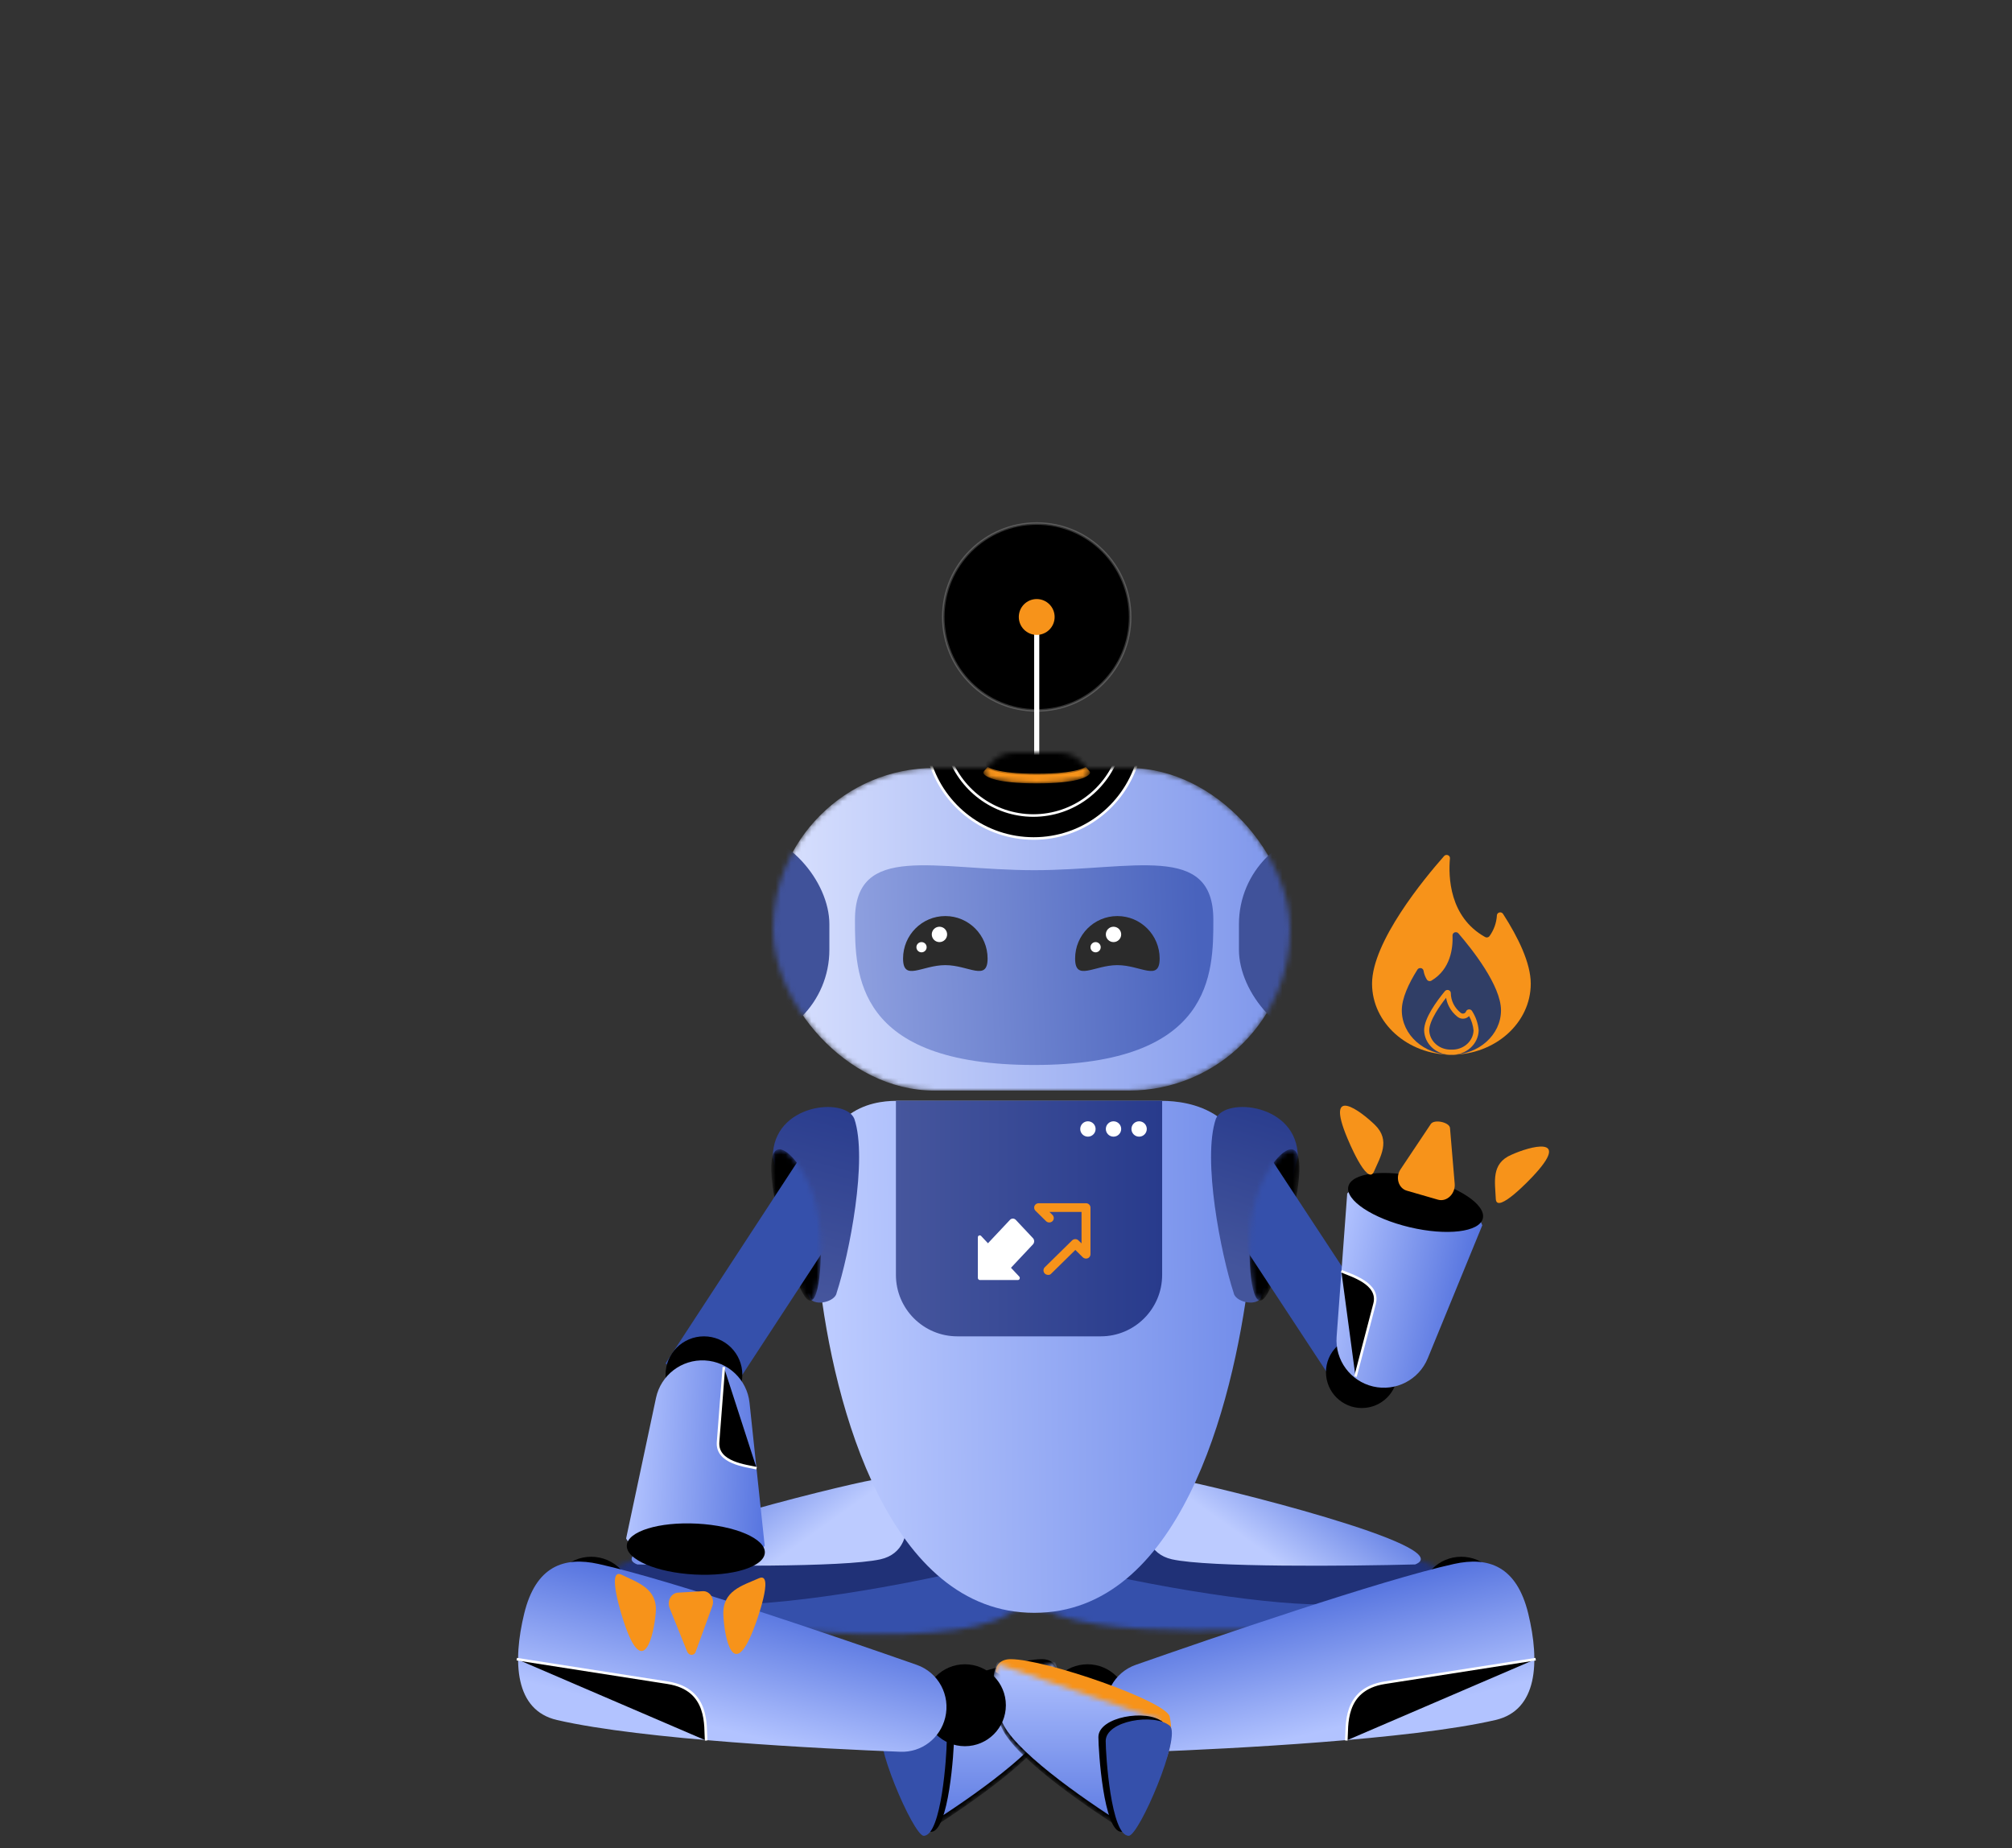 <svg width="393" height="361" viewBox="0 0 393 361" xmlns="http://www.w3.org/2000/svg">
<rect x="0" y="0" width="393" height="361" fill="#333333" stroke="none"/>
<path class="hlfill" d="M299 192.119C299 199.784 292.057 206 283.5 206C274.943 206 268 199.784 268 192.119C268 183.935 278.191 171.595 282.047 167.226C282.128 167.119 282.244 167.04 282.376 167.001C282.509 166.961 282.652 166.963 282.783 167.007C282.914 167.05 283.027 167.132 283.105 167.24C283.183 167.349 283.222 167.478 283.216 167.609C282.886 171.266 283.112 179.09 290.049 182.99C290.188 183.079 290.357 183.113 290.523 183.086C290.688 183.059 290.835 182.972 290.934 182.844C291.803 181.635 292.305 180.226 292.387 178.767C292.394 178.633 292.448 178.505 292.541 178.403C292.633 178.301 292.759 178.231 292.898 178.203C293.037 178.176 293.182 178.192 293.31 178.25C293.438 178.308 293.543 178.404 293.607 178.523C296.559 183.106 299 188.109 299 192.119Z" fill="#F7931A"/>
<path d="M273.812 197.323C273.812 202.118 278.153 206 283.5 206C288.847 206 293.187 202.118 293.187 197.323C293.187 192.527 287.575 185.434 284.895 182.326C284.815 182.217 284.699 182.135 284.565 182.094C284.431 182.053 284.286 182.054 284.153 182.097C284.02 182.141 283.905 182.224 283.827 182.335C283.749 182.445 283.711 182.577 283.72 182.71C283.816 185.147 283.364 189.273 279.619 191.515C279.546 191.561 279.464 191.592 279.378 191.607C279.292 191.621 279.204 191.62 279.119 191.601C279.034 191.583 278.954 191.549 278.883 191.501C278.812 191.452 278.753 191.391 278.708 191.32C278.382 190.794 278.163 190.216 278.062 189.614C278.047 189.482 277.987 189.357 277.89 189.26C277.794 189.163 277.666 189.099 277.527 189.077C277.388 189.055 277.245 189.076 277.12 189.138C276.995 189.2 276.895 189.298 276.835 189.419C275.136 192.119 273.812 194.989 273.812 197.323Z" fill="#303E66"/>
<path class="hlfill" fill-rule="evenodd" clip-rule="evenodd" d="M282.208 193.605C280.626 195.519 278.172 198.87 278.172 201.229C278.186 201.873 278.336 202.508 278.612 203.098C278.888 203.688 279.285 204.22 279.781 204.663C280.276 205.107 280.86 205.454 281.498 205.683C282.137 205.913 282.817 206.02 283.5 206C284.183 206.02 284.863 205.913 285.502 205.683C286.14 205.454 286.724 205.107 287.219 204.663C287.715 204.22 288.112 203.688 288.388 203.098C288.664 202.508 288.814 201.873 288.828 201.229C288.714 199.898 288.271 198.61 287.536 197.469C287.477 197.362 287.386 197.274 287.274 197.216C287.163 197.158 287.035 197.133 286.908 197.143C286.781 197.154 286.66 197.2 286.56 197.275C286.46 197.35 286.387 197.451 286.348 197.566C286.312 197.658 286.253 197.741 286.175 197.807C286.098 197.873 286.005 197.92 285.904 197.944C285.803 197.969 285.697 197.97 285.596 197.948C285.494 197.925 285.4 197.88 285.321 197.816C284.717 197.341 284.23 196.747 283.896 196.075C283.561 195.403 283.386 194.671 283.384 193.928C283.378 193.801 283.33 193.678 283.247 193.578C283.164 193.477 283.049 193.404 282.919 193.368C282.789 193.333 282.651 193.336 282.523 193.379C282.396 193.421 282.286 193.501 282.208 193.605ZM282.465 194.879C281.802 195.719 281.068 196.727 280.457 197.759C279.664 199.102 279.176 200.326 279.172 201.218C279.184 201.718 279.301 202.213 279.517 202.674C279.735 203.139 280.05 203.563 280.448 203.918C280.845 204.275 281.317 204.555 281.837 204.742C282.356 204.929 282.912 205.017 283.47 205L283.5 205L283.53 205C284.088 205.017 284.644 204.929 285.163 204.742C285.683 204.555 286.155 204.275 286.552 203.918C286.95 203.563 287.265 203.139 287.483 202.674C287.693 202.225 287.809 201.745 287.827 201.259C287.735 200.277 287.439 199.32 286.954 198.443C286.913 198.487 286.869 198.529 286.823 198.568C286.624 198.738 286.389 198.855 286.14 198.916C285.891 198.977 285.631 198.979 285.381 198.924C285.134 198.87 284.899 198.76 284.698 198.598C283.983 198.034 283.402 197.326 283.001 196.521C282.741 196 282.561 195.447 282.465 194.879Z" fill="#F7931A"/>
<!-- <path d="M283.515 205.5L283.5 205.5L283.485 205.5C282.864 205.519 282.247 205.421 281.668 205.213C281.089 205.005 280.561 204.691 280.114 204.291C279.668 203.891 279.311 203.413 279.064 202.886C278.818 202.36 278.685 201.795 278.672 201.223C278.674 200.188 279.224 198.862 280.027 197.505C280.82 196.164 281.811 194.871 282.594 193.924L282.603 193.913L282.611 193.902C282.625 193.883 282.648 193.864 282.681 193.853C282.715 193.842 282.752 193.841 282.787 193.85C282.821 193.86 282.846 193.878 282.862 193.897C282.876 193.914 282.882 193.93 282.884 193.945C282.889 194.76 283.082 195.563 283.448 196.298C283.816 197.036 284.35 197.688 285.009 198.207C285.149 198.32 285.314 198.398 285.488 198.436C285.664 198.475 285.847 198.473 286.022 198.43C286.197 198.388 286.361 198.305 286.499 198.188C286.638 198.07 286.746 197.92 286.813 197.749L286.818 197.737L286.822 197.726C286.828 197.709 286.84 197.69 286.861 197.674C286.884 197.657 286.914 197.645 286.949 197.642C286.984 197.639 287.017 197.646 287.045 197.66C287.072 197.674 287.089 197.693 287.099 197.711L287.107 197.725L287.116 197.739C287.803 198.806 288.217 200.005 288.328 201.244C288.311 201.809 288.179 202.367 287.936 202.886C287.689 203.413 287.332 203.891 286.886 204.291C286.439 204.691 285.911 205.005 285.332 205.213C284.753 205.421 284.136 205.519 283.515 205.5Z" fill="#303F67" stroke="#FA9F31"/> -->
<mask id="mask0_216_3966" style="mask-type:alpha" maskUnits="userSpaceOnUse" x="151" y="150" width="101" height="63">
<rect x="151" y="150" width="101" height="63" rx="31.5" fill="url(#paint0_linear_216_3966)"/>
</mask>
<g mask="url(#mask0_216_3966)">
<rect x="151" y="150" width="101" height="63" rx="31.5" fill="url(#paint1_linear_216_3966)"/>
<rect x="242" y="162" width="37" height="42" rx="18.5" fill="url(#paint2_linear_216_3966)"/>
<rect x="125" y="162" width="37" height="42" rx="18.5" fill="url(#paint3_linear_216_3966)"/>
<path d="M222.143 148.87C219.412 157.534 211.404 163.767 201.906 163.767C192.408 163.767 184.338 157.534 181.669 148.87" stroke="white" stroke-width="0.5" stroke-miterlimit="10"/>
<path d="M218.543 147C216.308 154.106 209.666 159.28 201.844 159.28C194.022 159.28 187.38 154.106 185.146 147" stroke="white" stroke-width="0.5" stroke-miterlimit="10"/>
</g>
<path d="M237 179.653C237 190.019 237 208 202 208C167 208 167 190.247 167 179.653C167 164.504 182.651 169.955 202 169.955C221.349 169.955 237 164.504 237 179.653Z" fill="url(#paint4_linear_216_3966)"/>
<path d="M184.649 188.5C189.209 188.5 192.905 191.783 192.905 187.205C192.905 182.626 189.209 178.914 184.649 178.914C180.089 178.914 176.393 182.626 176.393 187.205C176.393 191.783 180.089 188.5 184.649 188.5Z" fill="#2B2B2B"/>
<path d="M218.256 188.5C222.816 188.5 226.512 191.783 226.512 187.205C226.512 182.626 222.816 178.914 218.256 178.914C213.696 178.914 210 182.626 210 187.205C210 191.783 213.696 188.5 218.256 188.5Z" fill="#2B2B2B"/>
<path d="M217.5 184C218.328 184 219 183.328 219 182.5C219 181.672 218.328 181 217.5 181C216.672 181 216 181.672 216 182.5C216 183.328 216.672 184 217.5 184Z" fill="white"/>
<path d="M183.5 184C184.328 184 185 183.328 185 182.5C185 181.672 184.328 181 183.5 181C182.672 181 182 181.672 182 182.5C182 183.328 182.672 184 183.5 184Z" fill="white"/>
<path d="M214 186C214.552 186 215 185.552 215 185C215 184.448 214.552 184 214 184C213.448 184 213 184.448 213 185C213 185.552 213.448 186 214 186Z" fill="white"/>
<path d="M180 186C180.552 186 181 185.552 181 185C181 184.448 180.552 184 180 184C179.448 184 179 184.448 179 185C179 185.552 179.448 186 180 186Z" fill="white"/>
<path d="M203.494 324.049C205.585 324.049 206.428 325.359 206.428 326.549L174.39 346.049C173.096 344.179 171.428 340.049 172.428 335.272C173.055 332.276 196.677 324.049 203.494 324.049Z" fill="black"/>
<mask id="mask1_216_3966" style="mask-type:alpha" maskUnits="userSpaceOnUse" x="173" y="325" width="35" height="34">
<path d="M204.928 338.049C201.728 344.049 187.261 353.883 180.428 358.049L173.928 336.049L205.928 325.049C206.928 326.883 208.128 332.049 204.928 338.049Z" fill="url(#paint5_linear_216_3966)"/>
</mask>
<g mask="url(#mask1_216_3966)">
<path d="M204.928 338.049C201.728 344.049 187.261 353.883 180.428 358.049L173.928 336.049L205.928 325.049C206.928 326.883 208.128 332.049 204.928 338.049Z" fill="black"/>
<path d="M204.826 337C201.626 343 187.159 352.833 180.326 357L173.826 335L205.826 324C206.826 325.833 208.026 331 204.826 337Z" fill="url(#paint6_linear_216_3966)"/>
</g>
<path d="M173.855 336.272C171.455 338.272 179.855 357.772 181.855 357.772C185.355 357.772 186.355 341.821 186.355 339.272C186.355 335.272 176.855 333.772 173.855 336.272Z" fill="black"/>
<path d="M172.427 337.049C170.027 339.049 178.428 358.549 180.427 358.549C183.927 358.549 184.927 342.599 184.927 340.049C184.927 336.049 175.427 334.549 172.427 337.049Z" fill="#3550AB"/>
<mask id="mask2_216_3966" style="mask-type:alpha" maskUnits="userSpaceOnUse" x="198" y="292" width="90" height="27">
<path d="M199.428 308.549C199.428 321.5 244.261 318.049 256.428 318.049C262.928 318.883 275.578 317.891 286.428 312.049C292.928 308.549 270.428 301.049 235.428 294.549C191.428 286.378 199.428 308.549 199.428 308.549Z" fill="#3550AB"/>
</mask>
<g mask="url(#mask2_216_3966)">
<path d="M199.428 308.549C199.428 325 244.261 318.049 256.428 318.049C262.928 318.883 275.578 317.891 286.428 312.049C292.928 308.549 270.428 301.049 235.428 294.549C191.428 286.378 199.428 308.549 199.428 308.549Z" fill="#3550AB"/>
<path d="M200.996 303.858C220.996 309.358 245.83 313.358 257.996 313.358C264.496 314.191 277.147 313.2 287.996 307.358C294.496 303.858 271.996 296.358 236.996 289.858C192.996 281.686 200.996 303.858 200.996 303.858Z" fill="#203177"/>
</g>
<path d="M228.927 304.549C236.127 306.149 263.594 305.883 276.427 305.549C285.427 302.049 236.427 290.049 230.427 289.049C224.427 288.049 219.927 302.549 228.927 304.549Z" fill="url(#paint7_linear_216_3966)"/>
<circle cx="212.427" cy="333.049" r="8" fill="black"/>
<circle cx="285.428" cy="312.049" r="8" fill="black"/>
<path d="M292.102 335.935C300.365 334.028 300.788 324.577 298.521 315.191C296.254 305.805 290.674 303.982 284.009 305.451C269.814 308.582 236.693 319.96 221.847 325.157C217.605 326.642 215.217 331.093 216.272 335.462V335.462C217.247 339.496 220.891 342.296 225.038 342.135C240.107 341.548 275.298 339.812 292.102 335.935Z" fill="url(#paint8_linear_216_3966)"/>
<path d="M299.96 324.049C293.363 325.08 278.232 327.442 270.486 328.652C262.236 329.94 263.203 337.304 262.97 339.947" stroke="white" stroke-width="0.5"/>
<path class="hlfill" d="M197.408 324.049C195.316 324.049 194.474 325.359 194.474 326.549L226.511 346.049C227.806 344.179 229.474 340.049 228.474 335.272C227.847 332.276 204.224 324.049 197.408 324.049Z" fill="#F7931A"/>
<mask id="mask3_216_3966" style="mask-type:alpha" maskUnits="userSpaceOnUse" x="193" y="325" width="34" height="34">
<path d="M195.974 338.049C199.174 344.049 213.641 353.883 220.474 358.049L226.974 336.049L194.974 325.049C193.974 326.883 192.774 332.049 195.974 338.049Z" fill="url(#paint9_linear_216_3966)"/>
</mask>
<g mask="url(#mask3_216_3966)">
<path d="M195.974 338.049C199.174 344.049 213.641 353.883 220.474 358.049L226.974 336.049L194.974 325.049C193.974 326.883 192.774 332.049 195.974 338.049Z" fill="black"/>
<path d="M196.076 337C199.276 343 213.743 352.833 220.576 357L227.076 335L195.076 324C194.076 325.833 192.876 331 196.076 337Z" fill="url(#paint10_linear_216_3966)"/>
</g>
<path d="M227.047 336.272C229.447 338.272 221.047 357.772 219.047 357.772C215.547 357.772 214.547 341.821 214.547 339.272C214.547 335.272 224.047 333.772 227.047 336.272Z" fill="black"/>
<path d="M228.474 337.049C230.874 339.049 222.474 358.549 220.474 358.549C216.974 358.549 215.974 342.599 215.974 340.049C215.974 336.049 225.474 334.549 228.474 337.049Z" fill="#3550AB"/>
<mask id="mask4_216_3966" style="mask-type:alpha" maskUnits="userSpaceOnUse" x="113" y="292" width="90" height="28">
<path d="M201.474 308.549C201.474 324 156.641 318.049 144.474 318.049C137.974 318.883 125.324 317.891 114.474 312.049C107.974 308.549 130.474 301.049 165.474 294.549C209.474 286.378 201.474 308.549 201.474 308.549Z" fill="#3550AB"/>
</mask>
<g mask="url(#mask4_216_3966)">
<path d="M201.474 308.549C201.474 328 156.641 318.049 144.474 318.049C137.974 318.883 125.324 317.891 114.474 312.049C107.974 308.549 130.474 301.049 165.474 294.549C209.474 286.378 201.474 308.549 201.474 308.549Z" fill="#3550AB"/>
<path d="M199.905 303.858C179.905 309.358 155.072 313.358 142.905 313.358C136.405 314.191 123.755 313.2 112.905 307.358C106.405 303.858 128.905 296.358 163.905 289.858C207.905 281.686 199.905 303.858 199.905 303.858Z" fill="#203177"/>
</g>
<path d="M171.974 304.549C164.774 306.149 137.308 305.883 124.474 305.549C115.474 302.049 164.474 290.049 170.474 289.049C176.474 288.049 180.974 302.549 171.974 304.549Z" fill="url(#paint11_linear_216_3966)"/>
<circle r="8" transform="matrix(-1 0 0 1 188.474 333.049)" fill="black"/>
<circle r="8" transform="matrix(-1 0 0 1 115.474 312.049)" fill="black"/>
<path d="M108.799 335.935C100.537 334.028 100.113 324.577 102.38 315.191C104.647 305.805 110.227 303.982 116.893 305.451C131.088 308.582 164.208 319.96 179.055 325.157C183.296 326.642 185.685 331.093 184.629 335.462V335.462C183.655 339.496 180.01 342.296 175.863 342.135C160.794 341.548 125.603 339.812 108.799 335.935Z" fill="url(#paint12_linear_216_3966)"/>
<path d="M100.941 324.049C107.538 325.08 122.669 327.442 130.416 328.652C138.666 329.94 137.698 337.304 137.931 339.947" stroke="white" stroke-width="0.5"/>
<path d="M243.954 249.398C240.781 274.925 230.224 315 202.031 315C173.837 315 162.822 275.084 159.983 249.398L159.983 232.5C159.983 215 172.576 215 175.5 215L226.5 215C229.423 215 244.165 215 244.165 232.5L243.954 249.398Z" fill="url(#paint13_linear_216_3966)"/>
<path d="M175 215H227V249C227 255.627 221.627 261 215 261H187C180.373 261 175 255.627 175 249V215Z" fill="url(#paint14_linear_216_3966)"/>
<path d="M222.5 222C223.328 222 224 221.328 224 220.5C224 219.672 223.328 219 222.5 219C221.672 219 221 219.672 221 220.5C221 221.328 221.672 222 222.5 222Z" fill="white"/>
<path d="M217.5 222C218.328 222 219 221.328 219 220.5C219 219.672 218.328 219 217.5 219C216.672 219 216 219.672 216 220.5C216 221.328 216.672 222 217.5 222Z" fill="white"/>
<path d="M212.5 222C213.328 222 214 221.328 214 220.5C214 219.672 213.328 219 212.5 219C211.672 219 211 219.672 211 220.5C211 221.328 211.672 222 212.5 222Z" fill="white"/>
<path class="hlfill" d="M205.318 248.771L210.043 244.126L211.512 245.571C211.754 245.809 212.144 245.882 212.461 245.754C212.795 245.626 213 245.315 213 244.949V235.86C213 235.384 212.609 235 212.126 235H202.882C202.528 235 202.212 235.201 202.063 235.53C201.933 235.86 202.008 236.225 202.249 236.463L204.333 238.511C204.667 238.841 205.225 238.841 205.579 238.511C205.914 238.182 205.914 237.634 205.579 237.286L204.984 236.701H211.252V242.846L210.656 242.261C210.322 241.931 209.764 241.931 209.41 242.261L204.072 247.509C203.737 247.839 203.737 248.387 204.072 248.735C204.24 248.899 204.463 248.991 204.686 248.991C204.928 249.027 205.151 248.954 205.318 248.771Z" fill="#F7931A"/>
<path d="M201.765 241.821L200.088 240.036L198.412 238.25C198.261 238.089 198.043 238 197.841 238C197.64 238 197.422 238.089 197.271 238.25L195.125 240.536L192.979 242.821L192.308 242.107L191.637 241.393C191.52 241.268 191.369 241.25 191.235 241.304C191.101 241.357 191 241.482 191 241.661V249.589C191 249.696 191.05 249.804 191.117 249.875C191.184 249.946 191.285 250 191.386 250H198.831C198.998 250 199.116 249.893 199.166 249.75C199.216 249.607 199.2 249.446 199.082 249.321L198.277 248.464L197.473 247.607L199.619 245.321L201.765 243.036C201.916 242.875 202 242.643 202 242.429C202 242.196 201.916 241.982 201.765 241.821Z" fill="white"/>
<path d="M248.288 226.327L247.607 226.775C241.608 230.719 239.942 238.78 243.886 244.779L263.023 273.887L274.567 266.297L248.288 226.327Z" fill="#3550AB"/>
<path d="M237.5 218.5C239.278 214.22 253.5 215.5 253.5 226L248.716 245C248.763 246.204 248.863 248.327 248 249.5L246.229 253.607C245.028 255.207 241.231 254.187 240.967 252.5C238.5 245 234.797 226.374 237.5 218.5Z" fill="url(#paint15_linear_216_3966)"/>
<mask id="mask5_216_3966" style="mask-type:alpha" maskUnits="userSpaceOnUse" x="244" y="224" width="10" height="31">
<path d="M252.478 237.334C251.038 243.52 248.086 254.486 246 254C243.914 253.514 243.483 241.761 244.924 235.575C246.364 229.389 250.392 224.014 252.478 224.5C254.564 224.986 253.919 231.149 252.478 237.334Z" fill="black"/>
</mask>
<g mask="url(#mask5_216_3966)">
<path d="M252.478 237.334C251.038 243.52 248.086 254.486 246 254C243.914 253.514 243.483 241.761 244.924 235.575C246.364 229.389 250.392 224.014 252.478 224.5C254.564 224.986 253.919 231.149 252.478 237.334Z" fill="black"/>
<path d="M248.288 226.327L247.607 226.775C241.608 230.719 239.942 238.78 243.886 244.779L263.023 273.887L274.567 266.297L248.288 226.327Z" fill="#3550AB"/>
</g>
<circle cx="266" cy="268" r="7" fill="black"/>
<path d="M289.53 239.316C289.53 239.316 287.553 232.931 277.66 230.6C267.768 228.269 263.149 233.099 263.149 233.099L261.079 261.092C260.743 265.633 263.759 269.744 268.191 270.789V270.789C272.623 271.833 277.156 269.501 278.883 265.287L289.53 239.316Z" fill="url(#paint16_linear_216_3966)"/>
<ellipse cx="276.504" cy="234.848" rx="13.5" ry="4.976" transform="rotate(13.349 276.504 234.848)" fill="black"/>
<path d="M264.766 268.86C265.601 265.677 267.514 258.378 268.494 254.642C269.538 250.662 263.889 249.089 262.001 248.269" stroke="white" stroke-width="0.5"/>
<path d="M156.138 226.327L156.774 226.748C162.764 230.707 164.434 238.788 160.504 244.797L141.482 273.887L130 266.297L156.138 226.327Z" fill="#3550AB"/>
<path d="M166.868 218.5C165.099 214.22 150.954 215.5 150.954 226L155.712 245C155.665 246.204 155.566 248.327 156.424 249.5L158.185 253.607C159.38 255.207 163.157 254.187 163.42 252.5C165.873 245 169.556 226.374 166.868 218.5Z" fill="url(#paint17_linear_216_3966)"/>
<mask id="mask6_216_3966" style="mask-type:alpha" maskUnits="userSpaceOnUse" x="150" y="224" width="11" height="31">
<path d="M151.97 237.334C153.403 243.52 156.338 254.486 158.413 254C160.488 253.514 160.917 241.761 159.484 235.575C158.051 229.389 154.045 224.014 151.97 224.5C149.895 224.986 150.537 231.149 151.97 237.334Z" fill="black"/>
</mask>
<g mask="url(#mask6_216_3966)">
<path d="M151.97 237.334C153.403 243.52 156.338 254.486 158.413 254C160.488 253.514 160.917 241.761 159.484 235.575C158.051 229.389 154.045 224.014 151.97 224.5C149.895 224.986 150.537 231.149 151.97 237.334Z" fill="black"/>
<path d="M156.137 226.327L156.774 226.748C162.764 230.707 164.434 238.788 160.504 244.797L141.481 273.887L130 266.297L156.137 226.327Z" fill="#3550AB"/>
</g>
<circle r="7.5" transform="matrix(-1 0 0 1 137.5 268.5)" fill="black"/>
<path d="M122.299 300.481C122.299 300.481 125.383 306.41 135.534 306.937C145.684 307.464 149.366 301.886 149.366 301.886L146.404 273.974C145.923 269.446 142.222 265.939 137.675 265.703V265.703C133.127 265.467 129.083 268.571 128.136 273.025L122.299 300.481Z" fill="url(#paint18_linear_216_3966)"/>
<ellipse cx="135.913" cy="302.55" rx="13.5" ry="4.976" transform="rotate(-176.937 135.913 302.55)" fill="black"/>
<path d="M141.389 266.989C141.136 270.27 140.556 277.793 140.259 281.645C139.943 285.747 145.783 286.286 147.787 286.755" stroke="white" stroke-width="0.5"/>
<path class="hlfill" d="M280.889 234.314L274.795 232.553C273.146 232.086 272.501 229.911 273.593 228.337L279.489 219.513C280.16 218.549 283.115 219.177 283.225 220.307L284.135 231.102C284.358 233.071 282.649 234.805 280.889 234.314Z" fill="#F7931A"/>
<path class="hlfill" d="M299.32 229.844C299.32 229.844 292.299 237.38 292.17 234.149C292.041 230.918 291.191 227.242 295.224 225.537C298.709 223.947 307.211 221.502 299.32 229.844Z" fill="#F7931A"/>
<path class="hlfill" d="M263.169 222.277C263.169 222.277 267.035 231.778 268.355 228.855C269.62 225.92 271.692 222.749 268.554 219.694C265.803 217.012 258.723 211.663 263.169 222.277Z" fill="#F7931A"/>
<path class="hlfill" d="M137.264 310.771L132.411 311.062C131.104 311.14 130.26 312.683 130.777 314.02L134.224 322.582C134.587 323.431 135.648 323.43 135.907 322.544L139.126 313.707C139.663 312.245 138.633 310.69 137.264 310.771Z" fill="#F7931A"/>
<path class="hlfill" d="M147.521 317.31C147.521 317.31 151.452 306.814 148.228 308.25C145.005 309.687 141.067 310.668 141.29 315.444C141.48 319.661 143.232 329.133 147.521 317.31Z" fill="#F7931A"/>
<path class="hlfill" d="M121.819 316.669C121.819 316.669 118.25 306.062 121.399 307.553C124.551 309.106 128.49 310.239 128.084 314.927C127.772 319.112 125.714 328.563 121.819 316.669Z" fill="#F7931A"/>
<circle cx="202.5" cy="120.5" r="11.25" stroke="white" stroke-opacity="0.2" stroke-width="0.5"/>
<circle cx="202.5" cy="120.5" r="18.25" stroke="white" stroke-opacity="0.2" stroke-width="0.5"/>
<path d="M202.5 149.5V119.5" stroke="white"/>
<mask id="mask7_216_3966" style="mask-type:alpha" maskUnits="userSpaceOnUse" x="192" y="147" width="21" height="6">
<path class="hlfill" d="M192.167 151.163C192.01 150.969 192.094 150.716 192.263 150.531L193.716 148.946C194.853 147.706 196.458 147 198.139 147L206.86 147C208.542 147 210.147 147.706 211.283 148.946L212.737 150.531C212.906 150.716 212.99 150.969 212.832 151.163C212.335 151.778 210.357 153 202.5 153C194.642 153 192.665 151.778 192.167 151.163Z" fill="#F7931A"/>
</mask>
<g mask="url(#mask7_216_3966)">
<path class="hlfill" d="M192.167 151.163C192.01 150.969 192.094 150.716 192.263 150.531L193.716 148.946C194.853 147.706 196.458 147 198.139 147L206.86 147C208.542 147 210.147 147.706 211.283 148.946L212.737 150.531C212.906 150.716 212.99 150.969 212.832 151.163C212.335 151.778 210.357 153 202.5 153C194.642 153 192.665 151.778 192.167 151.163Z" fill="#F7931A"/>
<path d="M192.447 149.064L193.901 147.478C194.99 146.29 196.528 145.614 198.139 145.614L206.86 145.614C208.472 145.614 210.01 146.29 211.099 147.478L212.553 149.064C212.615 149.132 212.651 149.202 212.662 149.257C212.672 149.305 212.664 149.338 212.638 149.37C212.439 149.616 211.882 150.057 210.366 150.433C208.855 150.809 206.418 151.114 202.5 151.114C198.582 151.114 196.145 150.809 194.634 150.433C193.118 150.057 192.561 149.616 192.362 149.37C192.336 149.338 192.328 149.305 192.338 149.257C192.349 149.202 192.385 149.132 192.447 149.064Z" stroke="black" stroke-opacity="0.29" stroke-width="0.5"/>
</g>
<circle class="hlfill" cx="202.5" cy="120.5" r="3.5" fill="#F7931A"/>
<defs>
<linearGradient id="paint0_linear_216_3966" x1="256" y1="182" x2="146" y2="182" gradientUnits="userSpaceOnUse">
<stop stop-color="#7992EA"/>
<stop offset="1" stop-color="#DEE5FF"/>
</linearGradient>
<linearGradient id="paint1_linear_216_3966" x1="256" y1="182" x2="146" y2="182" gradientUnits="userSpaceOnUse">
<stop stop-color="#7992EA"/>
<stop offset="1" stop-color="#DEE5FF"/>
</linearGradient>
<linearGradient id="paint2_linear_216_3966" x1="280.465" y1="183.333" x2="240.168" y2="183.333" gradientUnits="userSpaceOnUse">
<stop stop-color="#40529A"/>
</linearGradient>
<linearGradient id="paint3_linear_216_3966" x1="163.465" y1="183.333" x2="123.168" y2="183.333" gradientUnits="userSpaceOnUse">
<stop stop-color="#40529A"/>
</linearGradient>
<linearGradient id="paint4_linear_216_3966" x1="234.912" y1="202.039" x2="163.457" y2="204.735" gradientUnits="userSpaceOnUse">
<stop stop-color="#4963BD"/>
<stop offset="1" stop-color="#92A3E1"/>
</linearGradient>
<linearGradient id="paint5_linear_216_3966" x1="190.466" y1="325.049" x2="190.466" y2="358.049" gradientUnits="userSpaceOnUse">
<stop stop-color="#B2C3FF"/>
<stop offset="1" stop-color="#5C7AE2"/>
</linearGradient>
<linearGradient id="paint6_linear_216_3966" x1="190.364" y1="324" x2="190.364" y2="357" gradientUnits="userSpaceOnUse">
<stop stop-color="#B2C3FF"/>
<stop offset="1" stop-color="#5C7AE2"/>
</linearGradient>
<linearGradient id="paint7_linear_216_3966" x1="261.927" y1="290.049" x2="250.683" y2="305.802" gradientUnits="userSpaceOnUse">
<stop stop-color="#617EE3"/>
<stop offset="1" stop-color="#BCCBFF"/>
</linearGradient>
<linearGradient id="paint8_linear_216_3966" x1="259.416" y1="337.881" x2="253.37" y2="312.852" gradientUnits="userSpaceOnUse">
<stop stop-color="#B2C3FF"/>
<stop offset="1" stop-color="#5674DF"/>
</linearGradient>
<linearGradient id="paint9_linear_216_3966" x1="210.436" y1="325.049" x2="210.436" y2="358.049" gradientUnits="userSpaceOnUse">
<stop stop-color="#B2C3FF"/>
<stop offset="1" stop-color="#5C7AE2"/>
</linearGradient>
<linearGradient id="paint10_linear_216_3966" x1="210.538" y1="324" x2="210.538" y2="357" gradientUnits="userSpaceOnUse">
<stop stop-color="#B2C3FF"/>
<stop offset="1" stop-color="#5C7AE2"/>
</linearGradient>
<linearGradient id="paint11_linear_216_3966" x1="138.974" y1="290.049" x2="150.219" y2="305.802" gradientUnits="userSpaceOnUse">
<stop stop-color="#617EE3"/>
<stop offset="1" stop-color="#BCCBFF"/>
</linearGradient>
<linearGradient id="paint12_linear_216_3966" x1="141.486" y1="337.881" x2="147.532" y2="312.852" gradientUnits="userSpaceOnUse">
<stop stop-color="#B2C3FF"/>
<stop offset="1" stop-color="#5674DF"/>
</linearGradient>
<linearGradient id="paint13_linear_216_3966" x1="162.546" y1="266.356" x2="246.714" y2="265.355" gradientUnits="userSpaceOnUse">
<stop stop-color="#BCCBFF"/>
<stop offset="1" stop-color="#708BE9"/>
</linearGradient>
<linearGradient id="paint14_linear_216_3966" x1="175" y1="235.346" x2="230.5" y2="235.346" gradientUnits="userSpaceOnUse">
<stop stop-color="#46569D"/>
<stop offset="1" stop-color="#26398B"/>
</linearGradient>
<linearGradient id="paint15_linear_216_3966" x1="248.5" y1="217" x2="239" y2="247" gradientUnits="userSpaceOnUse">
<stop stop-color="#2A3D8E"/>
<stop offset="1" stop-color="#44559C"/>
</linearGradient>
<linearGradient id="paint16_linear_216_3966" x1="286.006" y1="254.27" x2="259.625" y2="248.053" gradientUnits="userSpaceOnUse">
<stop stop-color="#5674DF"/>
<stop offset="1" stop-color="#B2C3FF"/>
</linearGradient>
<linearGradient id="paint17_linear_216_3966" x1="163.093" y1="216.231" x2="153.413" y2="252.747" gradientUnits="userSpaceOnUse">
<stop stop-color="#2A3D8E"/>
<stop offset="1" stop-color="#46569D"/>
</linearGradient>
<linearGradient id="paint18_linear_216_3966" x1="123.095" y1="285.138" x2="150.163" y2="286.543" gradientUnits="userSpaceOnUse">
<stop stop-color="#B2C3FF"/>
<stop offset="1" stop-color="#5674DF"/>
</linearGradient>
</defs>
</svg>